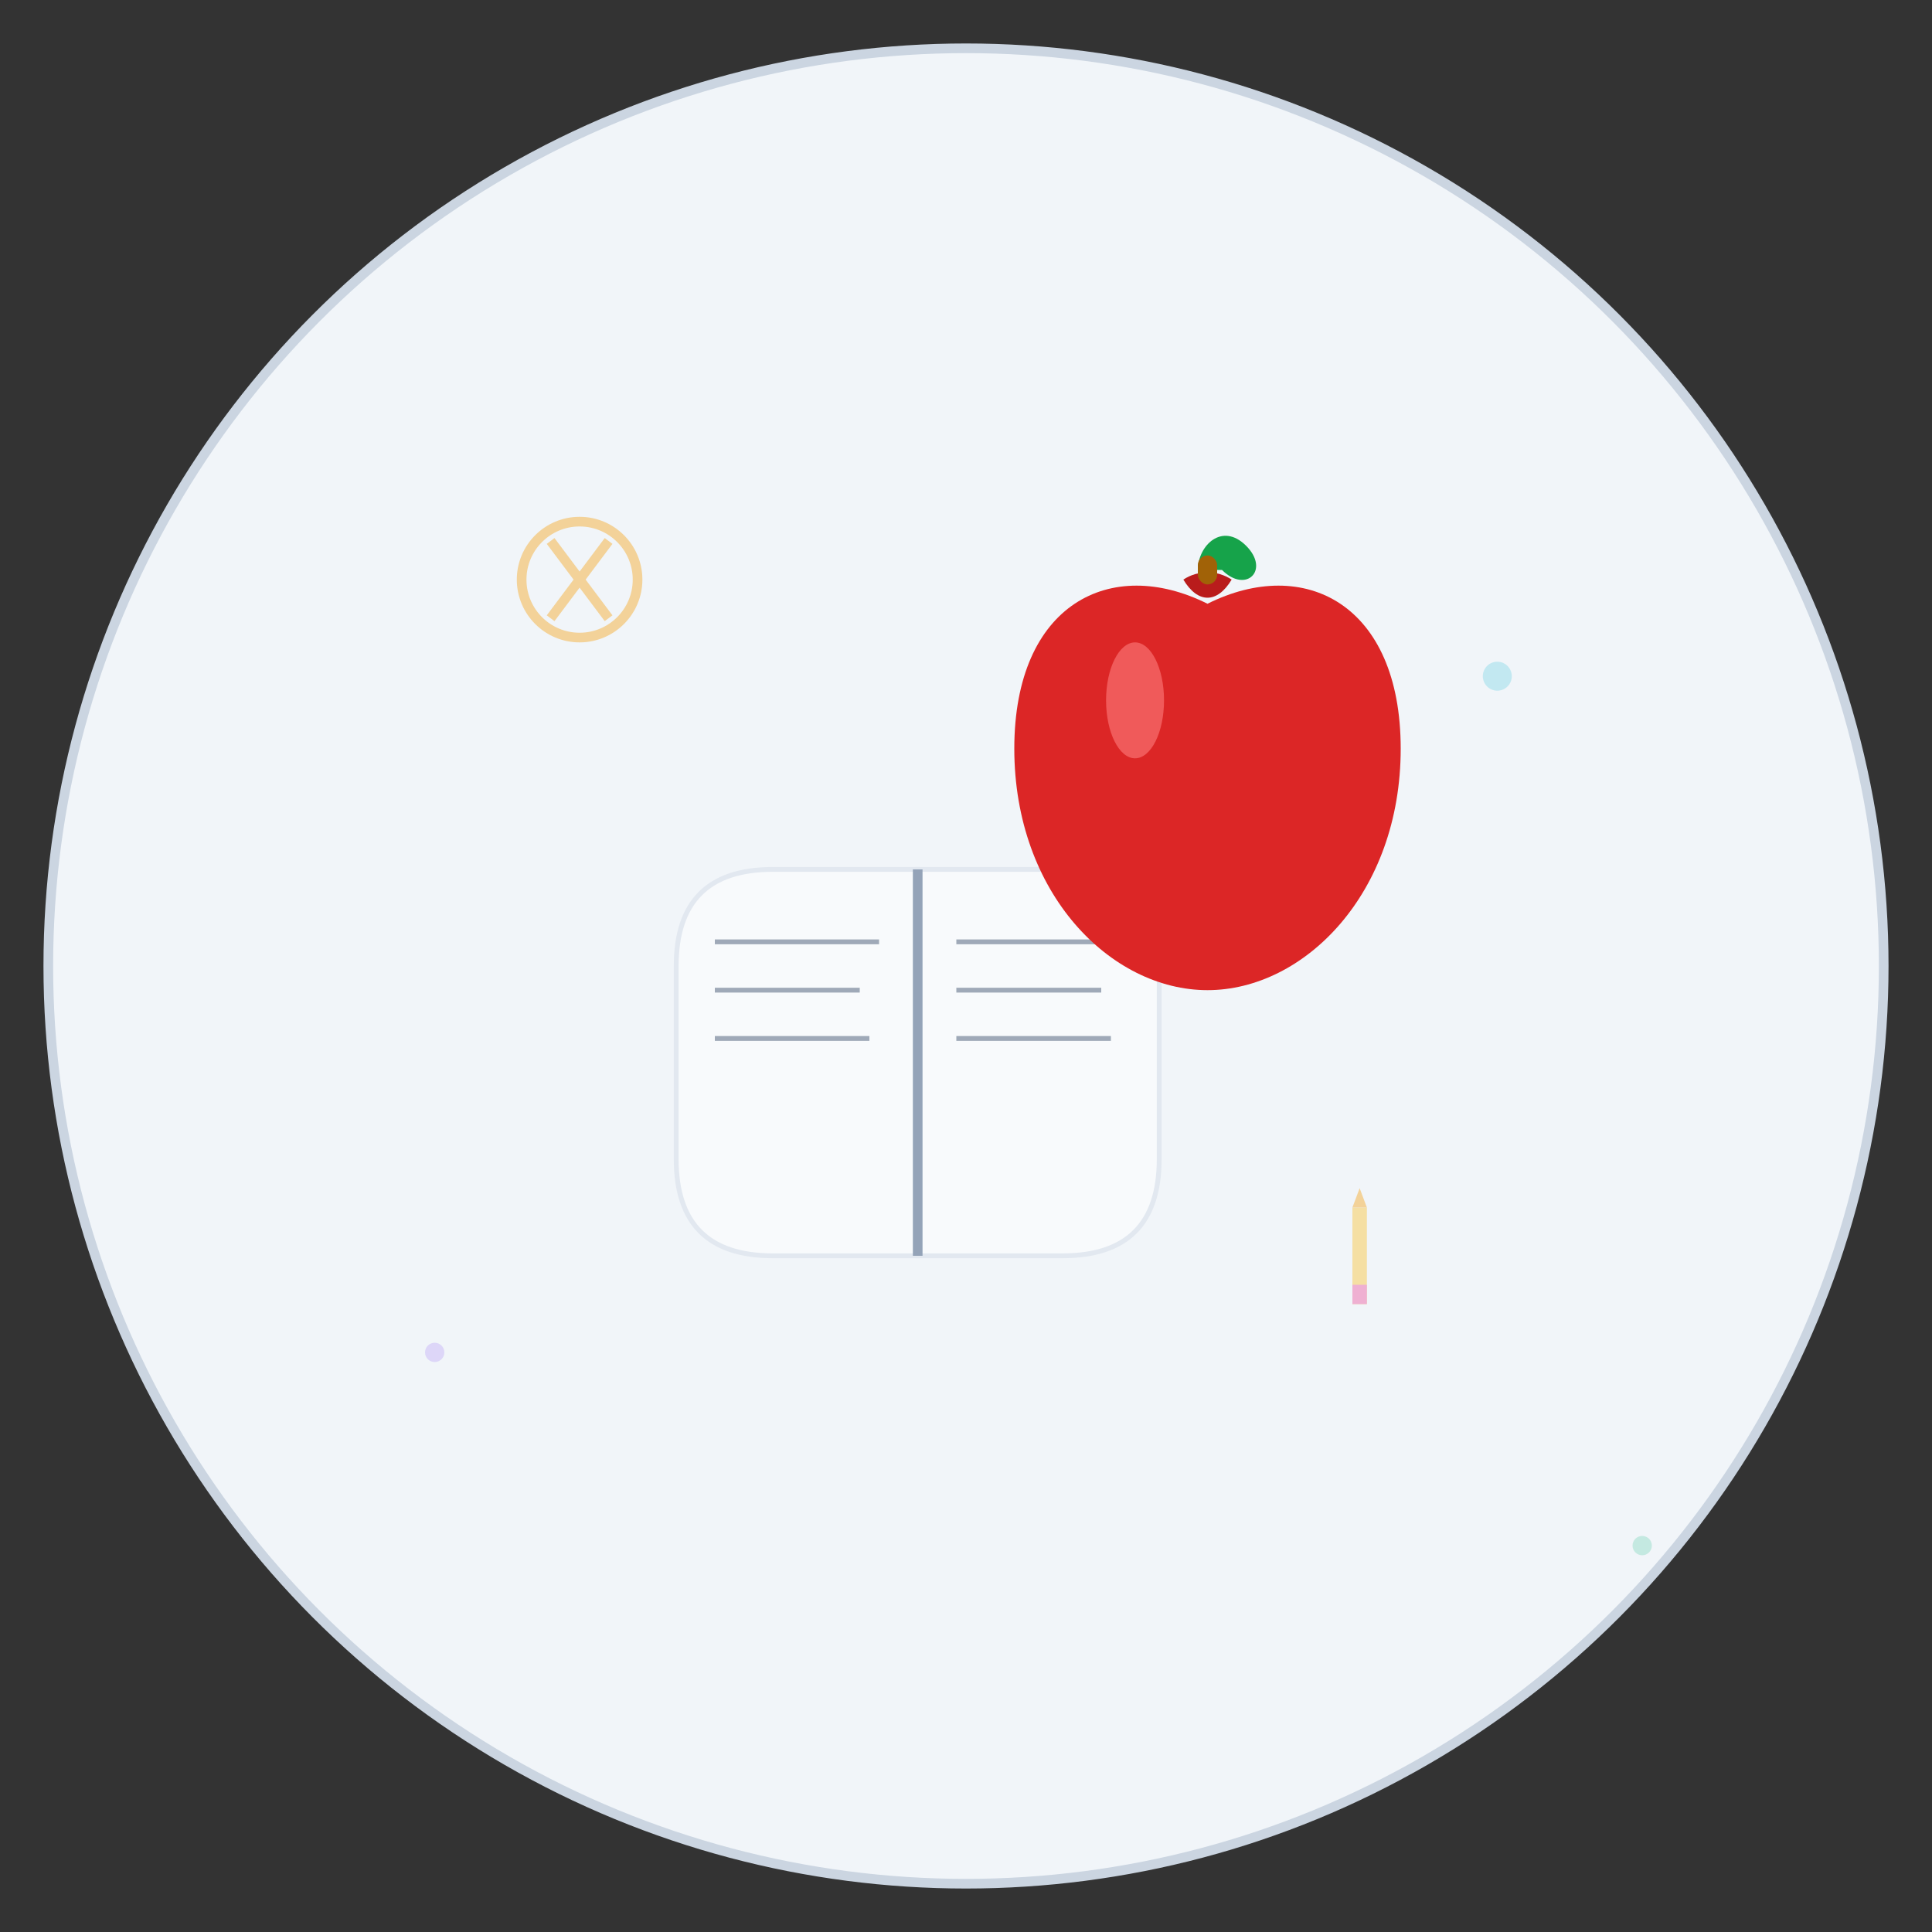 <svg xmlns="http://www.w3.org/2000/svg" viewBox="0 0 400 400" fill="none">
  <rect x="0" y="0" width="400" height="400" fill="#333333" stroke="none"/>
  <!-- 背景圆形 -->
  <circle cx="200" cy="200" r="190" fill="#f1f5f9" stroke="#cbd5e1" stroke-width="2"/>
  
  <!-- 打开的书本 -->
  <g transform="translate(140, 180)">
    <!-- 左页 -->
    <path d="M0 20 Q0 0, 20 0 L50 0 L50 80 L20 80 Q0 80, 0 60 Z" fill="#f8fafc" stroke="#e2e8f0" stroke-width="1"/>
    <!-- 右页 -->
    <path d="M50 0 L80 0 Q100 0, 100 20 L100 60 Q100 80, 80 80 L50 80 Z" fill="#f8fafc" stroke="#e2e8f0" stroke-width="1"/>
    
    <!-- 书本装订线 -->
    <line x1="50" y1="0" x2="50" y2="80" stroke="#94a3b8" stroke-width="2"/>
    
    <!-- 文字线条 -->
    <line x1="8" y1="15" x2="42" y2="15" stroke="#64748b" stroke-width="1" opacity="0.6"/>
    <line x1="8" y1="25" x2="38" y2="25" stroke="#64748b" stroke-width="1" opacity="0.6"/>
    <line x1="8" y1="35" x2="40" y2="35" stroke="#64748b" stroke-width="1" opacity="0.6"/>
    
    <line x1="58" y1="15" x2="92" y2="15" stroke="#64748b" stroke-width="1" opacity="0.6"/>
    <line x1="58" y1="25" x2="88" y2="25" stroke="#64748b" stroke-width="1" opacity="0.6"/>
    <line x1="58" y1="35" x2="90" y2="35" stroke="#64748b" stroke-width="1" opacity="0.6"/>
  </g>
  
  <!-- 苹果（不同角度） -->
  <g transform="translate(200, 100)">
    <!-- 苹果主体 -->
    <path d="M50 25 C70 15, 90 25, 90 55 C90 85, 70 105, 50 105 C30 105, 10 85, 10 55 C10 25, 30 15, 50 25 Z" fill="#dc2626"/>
    
    <!-- 苹果凹陷 -->
    <path d="M45 20 C48 18, 52 18, 55 20 C52 25, 48 25, 45 20 Z" fill="#b91c1c"/>
    
    <!-- 苹果高光 -->
    <ellipse cx="35" cy="45" rx="6" ry="12" fill="#f87171" opacity="0.7"/>
    
    <!-- 苹果叶子 -->
    <path d="M48 18 C48 13, 53 8, 58 13 C63 18, 58 23, 53 18 Z" fill="#16a34a"/>
    
    <!-- 苹果茎 -->
    <rect x="48" y="15" width="4" height="6" rx="2" fill="#a16207"/>
  </g>
  
  <!-- 知识符号 -->
  <g transform="translate(120, 120)" opacity="0.4">
    <!-- 灯泡 -->
    <circle cx="0" cy="0" r="12" fill="none" stroke="#f59e0b" stroke-width="2"/>
    <path d="M-6 -8 L6 8 M6 -8 L-6 8" stroke="#f59e0b" stroke-width="2"/>
  </g>
  
  <g transform="translate(280, 250)" opacity="0.4">
    <!-- 铅笔 -->
    <rect x="0" y="0" width="3" height="20" fill="#fbbf24"/>
    <polygon points="0,0 3,0 1.5,-4" fill="#f59e0b"/>
    <rect x="0" y="16" width="3" height="4" fill="#ec4899"/>
  </g>
  
  <!-- 装饰点 -->
  <g opacity="0.2">
    <circle cx="90" cy="280" r="2" fill="#8b5cf6"/>
    <circle cx="310" cy="140" r="3" fill="#06b6d4"/>
    <circle cx="340" cy="320" r="2" fill="#10b981"/>
  </g>
</svg>